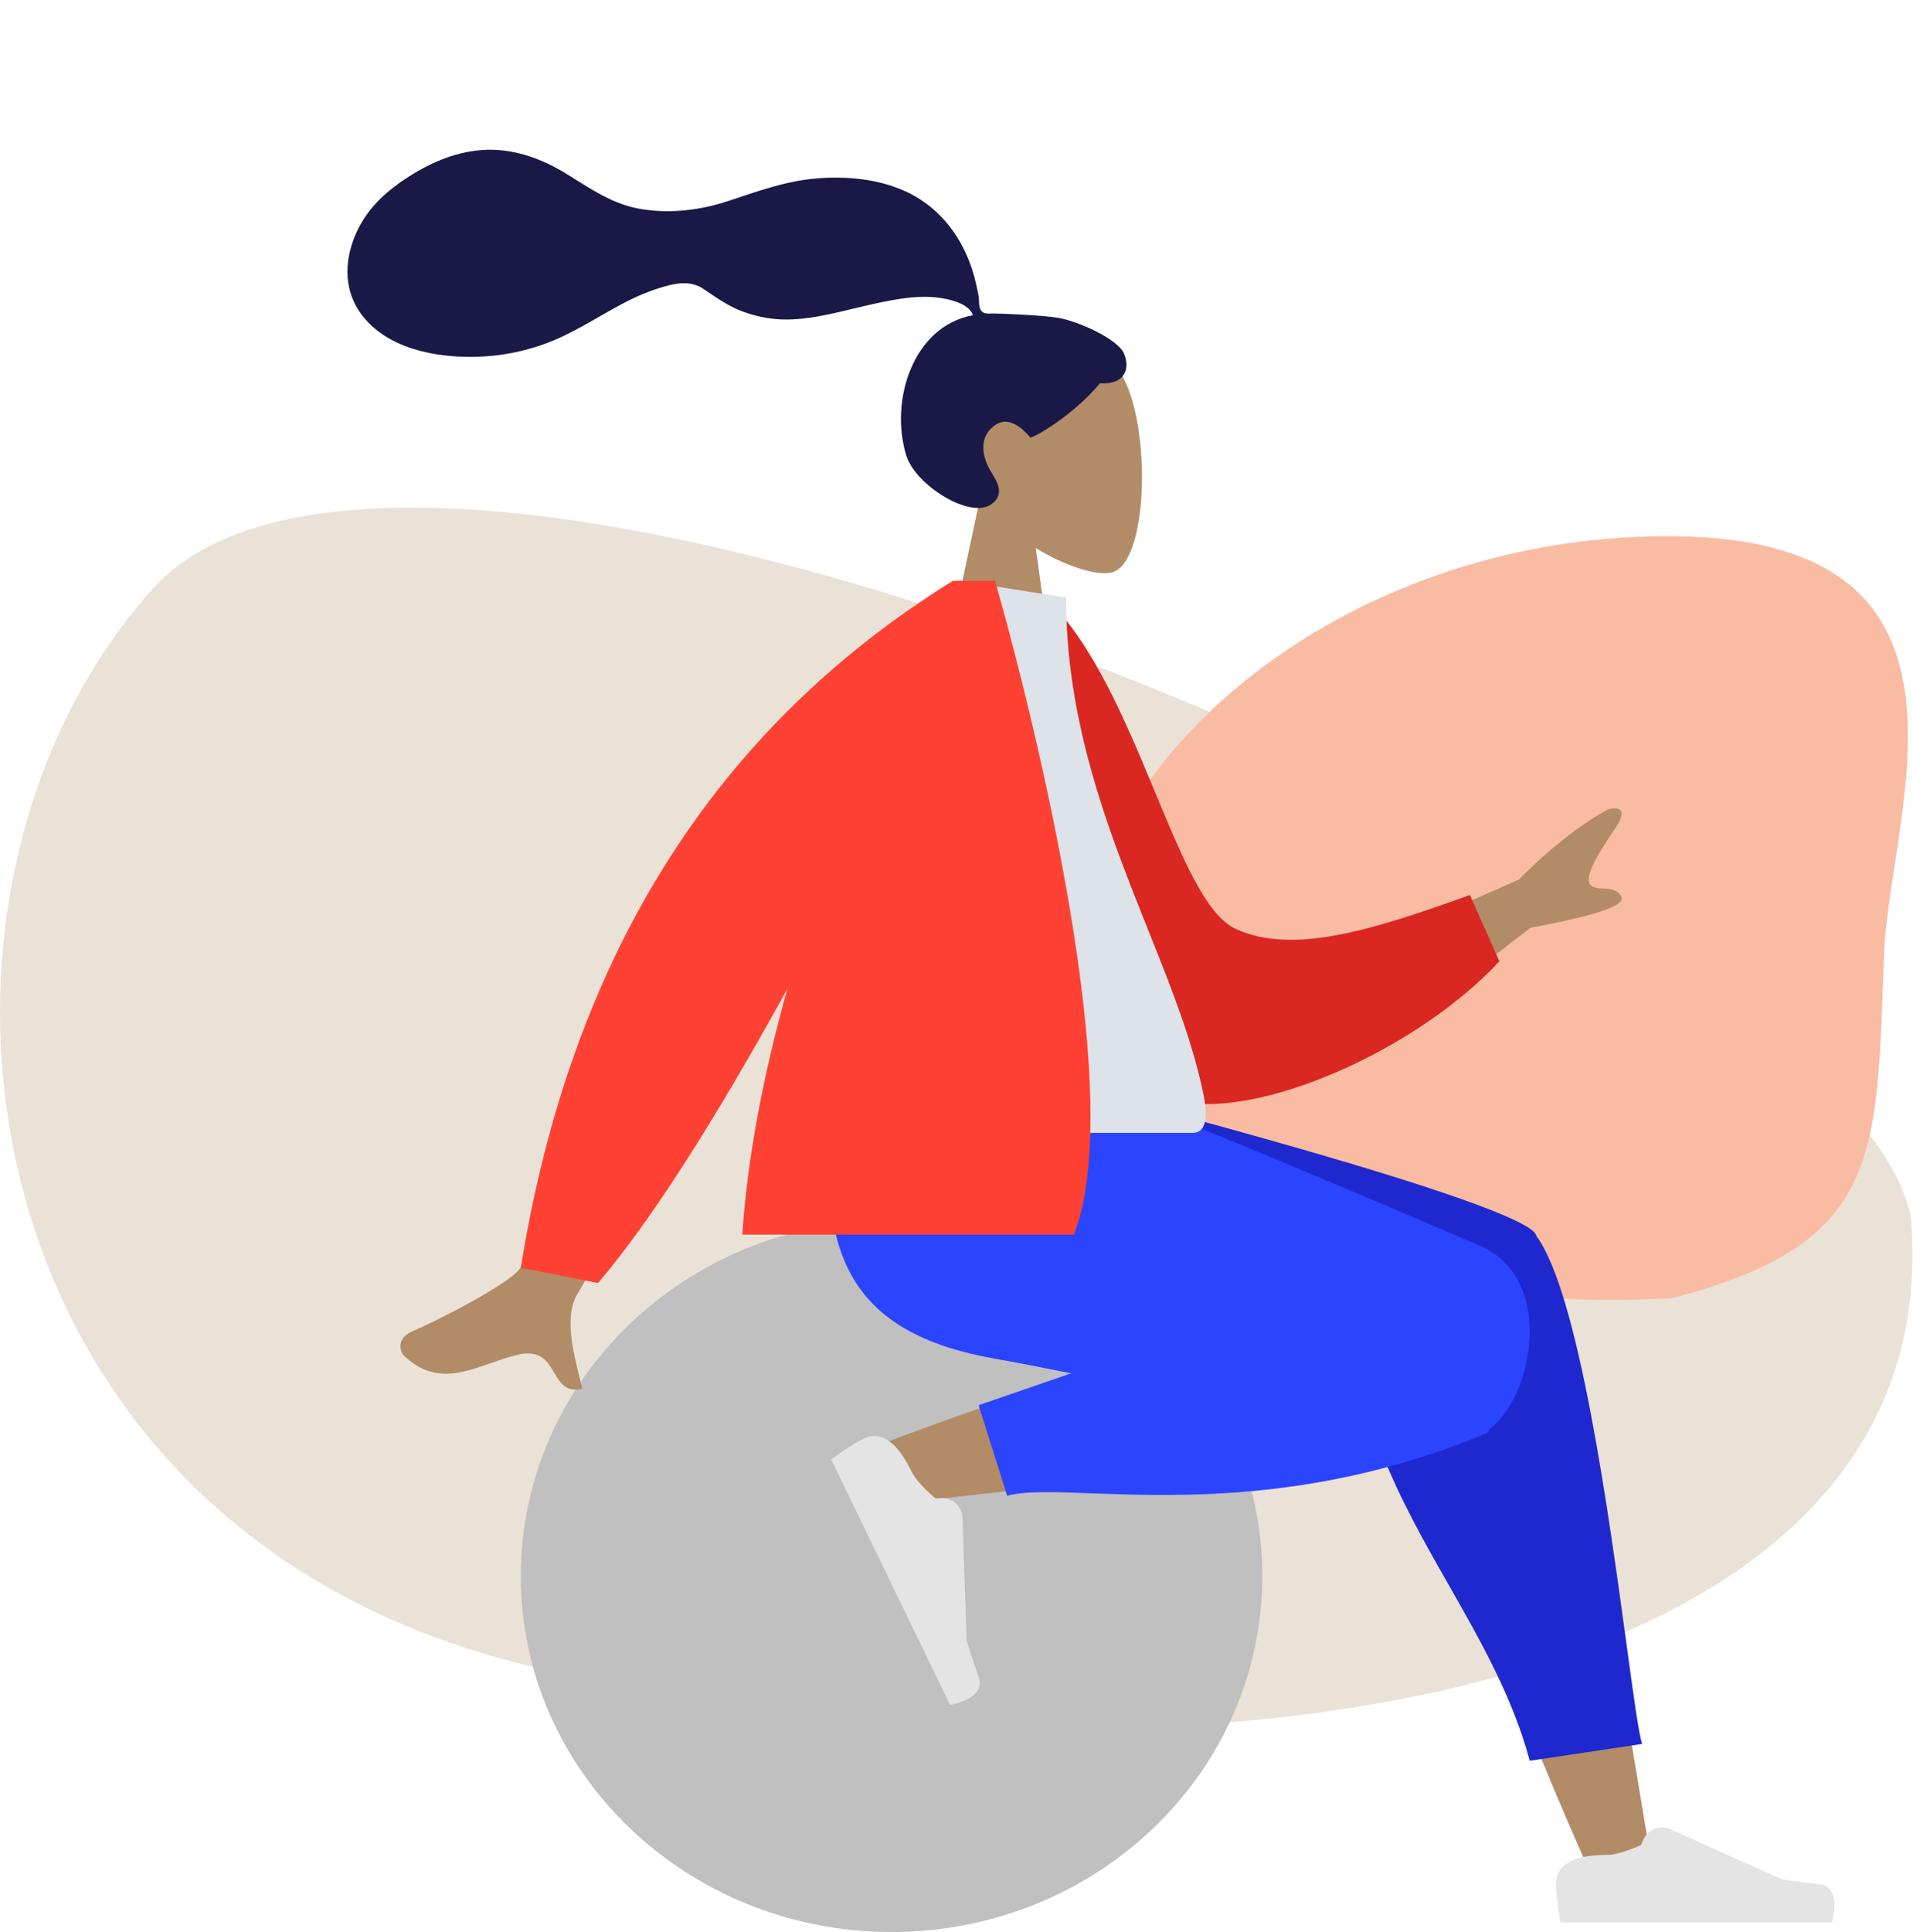 <?xml version="1.0" encoding="UTF-8" standalone="no"?>
<svg
   xmlns:dc="http://purl.org/dc/elements/1.1/"
   xmlns:cc="http://creativecommons.org/ns#"
   xmlns:rdf="http://www.w3.org/1999/02/22-rdf-syntax-ns#"
   xmlns:svg="http://www.w3.org/2000/svg"
   xmlns="http://www.w3.org/2000/svg"
   viewBox="0 0 125.333 126.538"
   height="126.538"
   width="125.333"
   xml:space="preserve"
   id="svg2"
   version="1.1"><defs
     id="defs6" /><g
     transform="matrix(1.333,0,0,-1.333,0,126.538)"
     id="g10"><g
       transform="matrix(-1,0,0,1,94,-4.651)"
       id="g12"><path
         id="path14"
         style="fill:#ebe2d7;fill-opacity:1;fill-rule:evenodd;stroke:none"
         d="M 0.082,39.821 C 3.447,55.46 73.152,85.411 86.469,70.674 99.786,55.936 96.415,24.937 68.508,17.855 40.6,10.772 -2.126,14.121 0.082,39.821 Z" /></g><g
       transform="matrix(0.998,-0.062,-0.058,-0.998,54.543,76.586)"
       id="g16"><path
         id="path18"
         style="fill:#f9bca2;fill-opacity:1;fill-rule:evenodd;stroke:none"
         d="M 25.638,6.498 C 44.911,4.088 39.492,18.814 39.652,26.19 39.869,36.196 40.345,40.318 30.274,43.644 16.122,45.414 -0.007,41.023 2e-6,29.88 0.007,18.736 11.485,8.268 25.638,6.498 Z" /></g><g
       transform="translate(46.187,59.639)"
       id="g20"><path
         id="path22"
         style="fill:#b28b67;fill-opacity:1;fill-rule:evenodd;stroke:none"
         d="M 4.718,8.36 C 6.251,7.431 7.756,6.982 8.463,7.165 10.236,7.625 10.399,14.144 9.027,16.715 7.656,19.285 0.605,20.405 0.25,15.313 0.127,13.545 0.865,11.968 1.955,10.681 L 0,1.517 h 5.68 z" /></g><g
       transform="translate(17.077,69.297)"
       id="g24"><path
         id="path26"
         style="fill:#191847;fill-opacity:1;fill-rule:evenodd;stroke:none"
         d="m 34.9,10.019 c -0.749,0.123 -2.764,0.208 -3.136,0.208 -0.238,0 -0.495,-0.055 -0.636,0.165 -0.115,0.18 -0.073,0.483 -0.107,0.692 -0.04,0.242 -0.097,0.481 -0.154,0.719 -0.163,0.678 -0.41,1.324 -0.755,1.93 -0.648,1.137 -1.597,2.027 -2.796,2.545 -1.324,0.572 -2.821,0.703 -4.245,0.587 C 21.547,16.741 20.168,16.235 18.729,15.759 17.359,15.306 15.923,15.127 14.489,15.349 13.045,15.572 11.953,16.359 10.735,17.106 9.488,17.871 8.062,18.371 6.588,18.256 5.211,18.149 3.943,17.577 2.805,16.814 1.74,16.1 0.861,15.241 0.365,14.031 -0.169,12.73 -0.168,11.302 0.709,10.153 1.981,8.486 4.343,8.055 6.307,8.098 c 1.136,0.025 2.252,0.233 3.325,0.613 1.431,0.506 2.667,1.364 4.006,2.059 0.628,0.327 1.277,0.595 1.958,0.788 0.66,0.188 1.311,0.274 1.909,-0.128 0.633,-0.424 1.199,-0.841 1.923,-1.107 0.694,-0.255 1.43,-0.397 2.169,-0.392 1.439,0.011 2.858,0.462 4.255,0.764 1.14,0.246 2.359,0.492 3.521,0.255 0.485,-0.099 1.193,-0.303 1.368,-0.809 -2.948,-0.537 -4.105,-4.202 -3.274,-6.893 0.448,-1.452 3.144,-3.15 4.193,-2.386 0.664,0.484 0.261,1.119 0,1.538 -0.5,0.803 -0.671,1.834 0.254,2.393 0.797,0.482 1.636,-0.663 1.652,-0.661 0.219,0.017 2.113,1.094 3.418,2.666 1.287,-0.077 1.483,0.777 1.175,1.475 -0.307,0.698 -2.226,1.576 -3.26,1.747 z" /></g><g
       transform="translate(25.597)"
       id="g28"><path
         id="path30"
         style="fill:#c0c0c0;fill-opacity:1;fill-rule:evenodd;stroke:none"
         d="m 18.223,6.1e-5 c 10.064,0 18.223,7.831 18.223,17.49 0,9.66 -8.159,17.49 -18.223,17.49 C 8.159,34.98 0,27.15 0,17.49 0,7.831 8.159,6.1e-5 18.223,6.1e-5 Z" /></g><g
       transform="translate(42.196,1.901)"
       id="g32"><path
         id="path34"
         style="fill:#b28b67;fill-opacity:1;fill-rule:evenodd;stroke:none"
         d="M 29.956,16.522 C 30.836,13.422 33.029,7.546 36.061,0.798 L 38.943,1.643 C 36.422,17.171 34.324,27.451 33.122,30.58 32.328,32.648 26.321,32.405 27.012,28.246 27.302,26.501 28.448,21.83 29.956,16.522 Z M 18.112,27.52 C 13.413,26.541 3.67,23.081 0.887,21.975 -0.861,21.28 0.266,18.923 1.758,19.13 c 0.253,0.035 1.146,0.135 2.48,0.285 4.283,0.482 13.104,1.474 19.794,2.442 3.523,0.51 1.628,7.144 -2.03,6.442 -1.23,-0.236 -2.539,-0.498 -3.89,-0.779 z" /></g><g
       transform="translate(51.394,8.414)"
       id="g36"><path
         id="path38"
         style="fill:#1f28cf;fill-opacity:1;fill-rule:evenodd;stroke:none"
         d="M 24.109,25.82 C 23.628,27.396 1.79,32.991 1.79,32.991 H 0 v -1.677 l 15.049,-7.703 c -0.02,-0.249 -0.008,-0.511 0.041,-0.788 C 14.981,17.113 17.412,12.847 19.818,8.624 21.392,5.862 22.955,3.118 23.792,6.5e-5 l 5.529,0.829 c -0.161,0.414 -0.416,2.282 -0.764,4.835 -0.878,6.438 -2.351,17.235 -4.417,20.092 -0.007,0.01 -0.015,0.02 -0.022,0.03 -0.003,0.011 -0.006,0.022 -0.009,0.033 z" /></g><g
       transform="translate(40.743,21.142)"
       id="g40"><path
         id="path42"
         style="fill:#2b44ff;fill-opacity:1;fill-rule:evenodd;stroke:none"
         d="M 11.9,6.309 C 10.523,6.586 9.255,6.834 8.17,7.025 1.162,8.261 -0.882,12.033 0.326,20.263 h 12.913 c 2.109,-0.609 13.072,-5.232 18.759,-7.69 3.764,-1.627 2.578,-7.493 0.446,-9.019 C 32.433,3.46 32.395,3.397 32.327,3.368 24.244,7.6e-5 17.352,0.251 12.926,0.413 11.072,0.48 9.651,0.532 8.757,0.296 L 7.355,4.742 Z" /></g><g
       transform="matrix(0.436,-0.9,0.898,0.44,31.904,19.079)"
       id="g44"><path
         id="path46"
         style="fill:#e4e4e4;fill-opacity:1;fill-rule:evenodd;stroke:none"
         d="m 2.505,13.155 c -1.095,0 -2.394,-0.207 -2.498,-1.297 C 0.002,11.813 0,11.769 0,11.729 0,11.088 0.214,9.859 0.214,9.859 c 0.746,0 13.407,0 13.407,0 0,0 0.523,1.722 -0.603,1.859 -1.126,0.137 -1.871,0.248 -1.871,0.248 L 5.63,14.417 C 5.116,14.645 4.515,14.405 4.3,13.885 L 4.199,13.64 c 0,0 -1.042,-0.485 -1.694,-0.485 z" /></g><g
       transform="translate(76.48,0.668)"
       id="g48"><path
         id="path50"
         style="fill:#e4e4e4;fill-opacity:1;fill-rule:evenodd;stroke:none"
         d="m 2.494,3.12 c -1.089,0 -2.375,-0.205 -2.486,-1.289 C 0.003,1.78 0,1.732 0,1.687 0,1.043 0.213,-0.192 0.213,-0.192 c 0.743,0 13.348,0 13.348,0 0,0 0.52,1.73 -0.601,1.867 -1.121,0.138 -1.863,0.249 -1.863,0.249 L 5.614,4.383 C 5.099,4.614 4.494,4.373 4.28,3.85 L 4.18,3.607 c 0,0 -1.038,-0.487 -1.687,-0.487 z" /></g><g
       transform="translate(19.68,26.398)"
       id="g52"><path
         id="path54"
         style="fill:#b28b67;fill-opacity:1;fill-rule:evenodd;stroke:none"
         d="m 54.962,25.31 -8.576,-3.787 2.738,-3.527 6.423,4.951 c 3.208,0.592 4.696,1.101 4.463,1.527 -0.196,0.359 -0.561,0.379 -0.897,0.398 -0.262,0.015 -0.506,0.028 -0.639,0.2 -0.305,0.392 0.447,1.605 1.21,2.725 0.763,1.12 0.048,1.079 -0.371,0.945 -1.399,-0.783 -2.85,-1.927 -4.352,-3.432 z m -38.396,-5.797 -4.85,0.968 C 8.428,11.764 6.467,6.988 5.834,6.151 5.37,5.537 2.509,3.957 0.573,3.113 -0.205,2.774 -0.038,2.114 0.19,1.903 1.628,0.57 2.965,1.037 4.421,1.546 4.842,1.693 5.273,1.843 5.72,1.955 6.875,2.244 7.227,1.646 7.559,1.081 7.853,0.581 8.133,0.107 8.941,0.296 8.904,0.456 8.859,0.635 8.81,0.828 8.495,2.075 8.03,3.914 8.72,4.982 c 0.354,0.548 2.969,5.392 7.847,14.531 z" /></g><g
       transform="matrix(0.996,-0.088,0.087,0.996,47.074,38.076)"
       id="g56"><path
         id="path58"
         style="fill:#db2721;fill-opacity:1;fill-rule:evenodd;stroke:none"
         d="m 0,27.149 2.008,0.531 C 6.826,23.739 9.543,13.494 12.623,12.377 c 2.911,-1.056 6.768,0.553 11.335,2.669 l 1.726,-3.116 C 21.805,6.894 13.022,2.155 9.127,4.076 2.9,7.149 0.418,19.862 0,27.149 Z" /></g><g
       transform="translate(40.506,39.264)"
       id="g60"><path
         id="path62"
         style="fill:#dde3e9;fill-opacity:1;fill-rule:evenodd;stroke:none"
         d="m 0,-3.6e-5 c 0,0 12.308,0 18.108,0 0.827,0 0.672,1.201 0.552,1.807 C 17.279,8.804 11.89,16.345 11.89,26.304 L 6.667,27.127 C 2.347,20.141 0.853,11.54 0,-3.6e-5 Z" /></g><g
       transform="translate(25.597,31.887)"
       id="g64"><path
         id="path66"
         style="fill:#ff4133;fill-opacity:1;fill-rule:evenodd;stroke:none"
         d="m 21.3,34.504 h -0.06 C 9.525,27.245 2.445,15.993 0,0.747 L 3.796,-9.5e-5 C 6.31,2.945 9.413,7.765 13.104,14.46 11.971,10.427 11.145,6.291 10.887,2.38 h 16.3 c 3.155,8.018 -3.878,32.125 -3.878,32.125 h -1.125 z" /></g></g></svg>